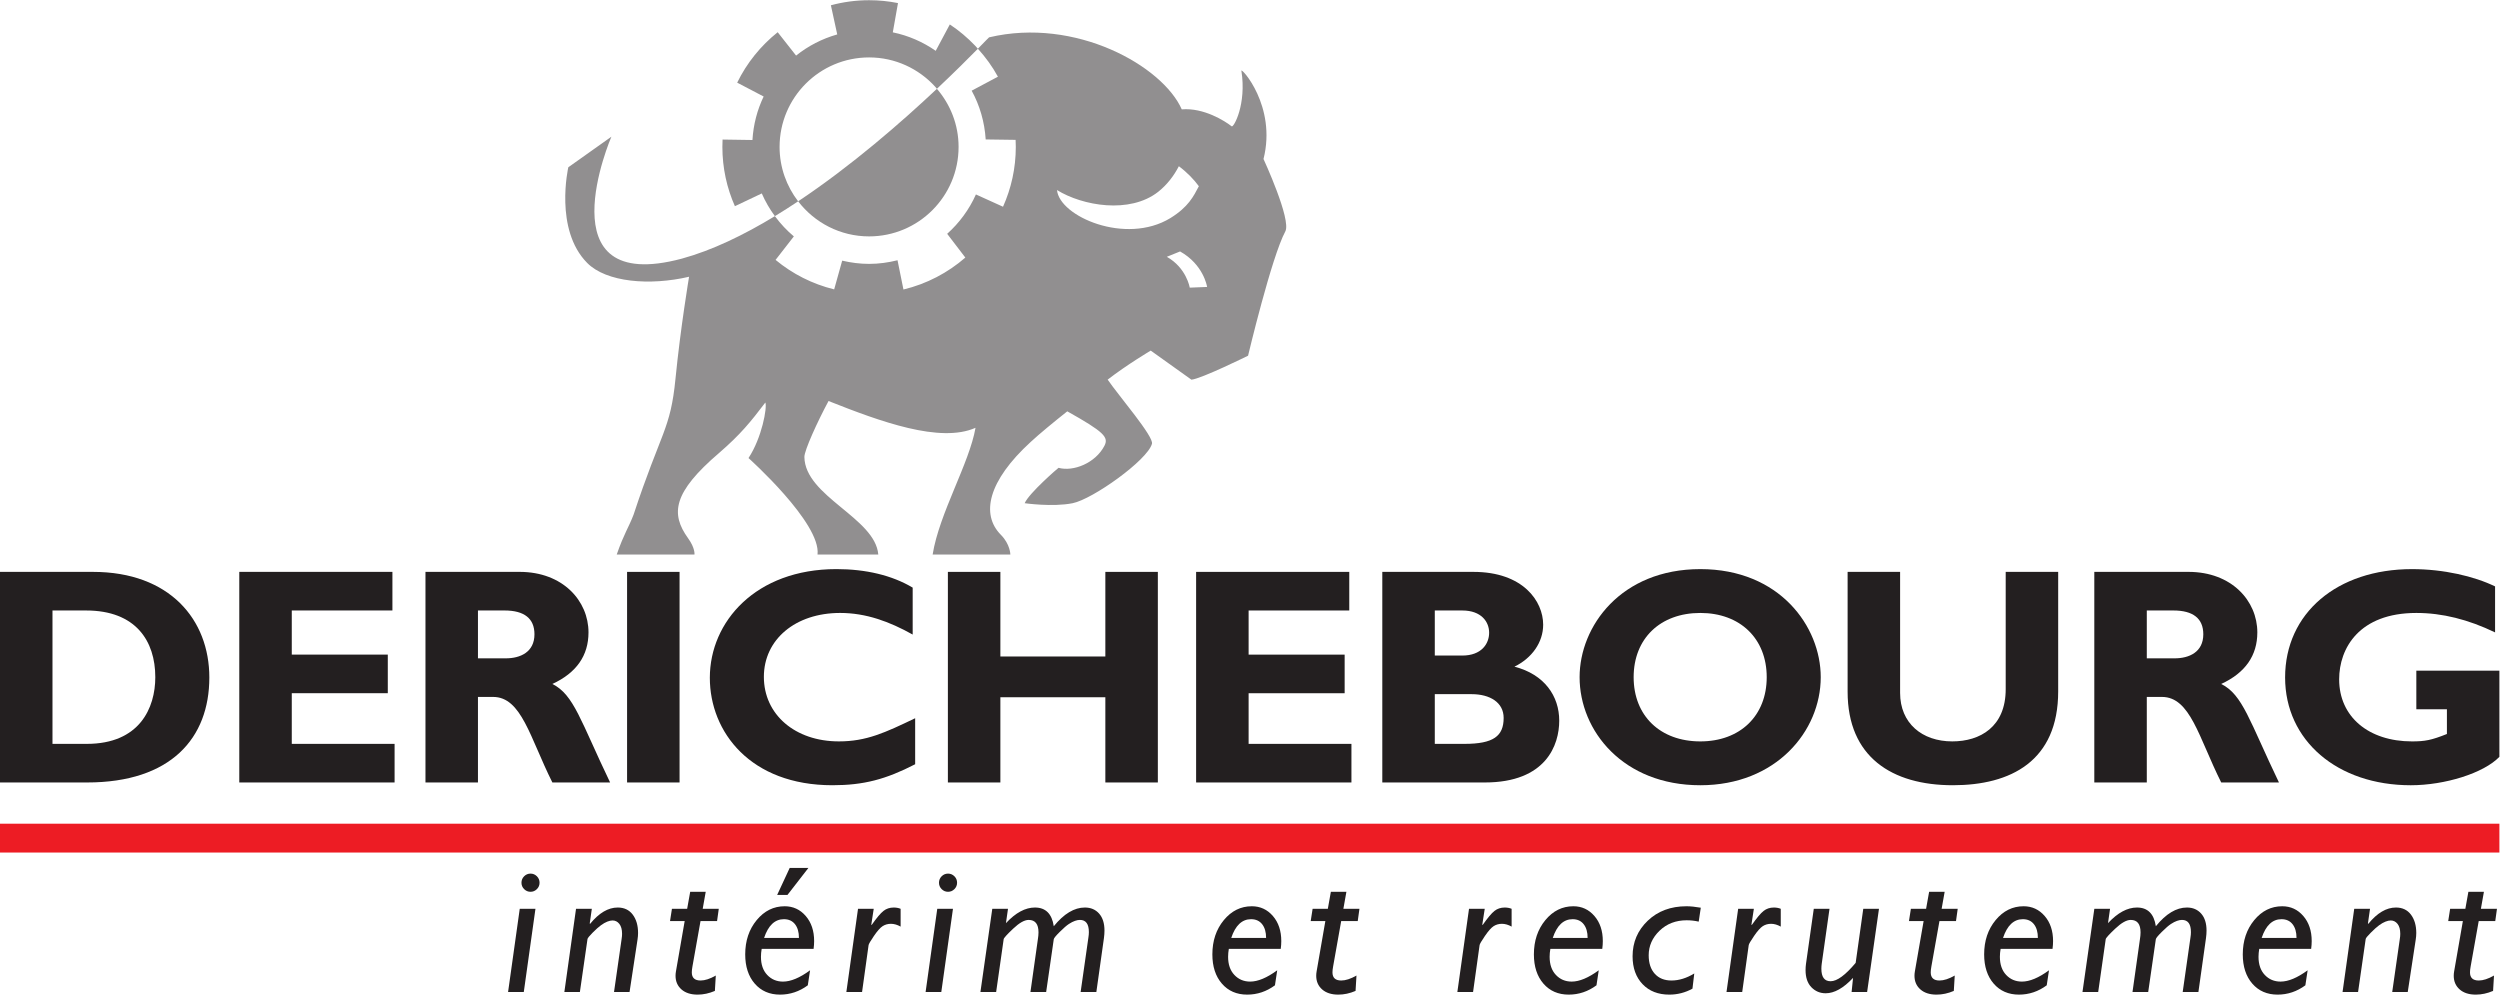<?xml version="1.0" encoding="UTF-8" standalone="no"?>
<svg
   xmlns:dc="http://purl.org/dc/elements/1.1/"
   xmlns:cc="http://creativecommons.org/ns#"
   xmlns:rdf="http://www.w3.org/1999/02/22-rdf-syntax-ns#"
   xmlns:svg="http://www.w3.org/2000/svg"
   xmlns="http://www.w3.org/2000/svg"
   xmlns:sodipodi="http://sodipodi.sourceforge.net/DTD/sodipodi-0.dtd"
   xmlns:inkscape="http://www.inkscape.org/namespaces/inkscape"
   version="1.1"
   id="svg2"
   xml:space="preserve"
   width="377.8"
   height="150.307"
   viewBox="0 0 377.8 150.307"
   sodipodi:docname="DERICHEBOURG-interim (1).eps"><defs
     id="defs6" /><sodipodi:namedview
     pagecolor="#ffffff"
     bordercolor="#666666"
     borderopacity="1"
     objecttolerance="10"
     gridtolerance="10"
     guidetolerance="10"
     inkscape:pageopacity="0"
     inkscape:pageshadow="2"
     inkscape:window-width="640"
     inkscape:window-height="480"
     id="namedview4" /><g
     id="g10"
     inkscape:groupmode="layer"
     inkscape:label="ink_ext_XXXXXX"
     transform="matrix(1.333,0,0,-1.333,0,150.307)"><g
       id="g12"
       transform="scale(0.1)"><path
         d="m 0,161.078 h 2833.53 v 32.695 H 0 v -32.695"
         style="fill:#ed1c24;fill-opacity:1;fill-rule:nonzero;stroke:none"
         id="path14" /><path
         d="m 59.5,284.27 h 38.859 c 59.86,0 77.7,40.621 77.7,75.621 0,40.937 -22.047,75.597 -78.411,75.597 H 59.5 Z m 45.852,194.98 C 192.52,479.25 237.32,425 237.32,359.527 237.32,290.922 193.922,240.512 98.711,240.512 H 0 V 479.25 h 105.352"
         style="fill:#231f20;fill-opacity:1;fill-rule:nonzero;stroke:none"
         id="path16" /><path
         d="M 447.34,240.512 H 271.27 V 479.25 H 444.879 V 435.488 H 330.781 v -50.039 h 108.86 V 341.68 H 330.781 V 284.27 H 447.34 v -43.758"
         style="fill:#231f20;fill-opacity:1;fill-rule:nonzero;stroke:none"
         id="path18" /><path
         d="m 541.852,381.238 h 31.507 c 16.45,0 32.551,7 32.551,27.301 0,17.859 -11.551,26.961 -33.949,26.961 h -30.109 z m 47.25,98.024 c 49.019,0 78.07,-32.903 78.07,-68.614 0,-26.25 -13.66,-45.859 -40.961,-58.457 24.508,-12.25 31.848,-41.671 65.461,-111.671 h -65.461 c -25.551,51.109 -35,96.968 -67.211,96.968 H 541.852 V 240.52 h -59.5 v 238.742 h 106.75"
         style="fill:#231f20;fill-opacity:1;fill-rule:nonzero;stroke:none"
         id="path20" /><path
         d="m 710.91,240.512 h 59.5 V 479.25 h -59.5 V 240.512"
         style="fill:#231f20;fill-opacity:1;fill-rule:nonzero;stroke:none"
         id="path22" /><path
         d="m 1037.5,261.18 c -33.26,-17.16 -58.461,-23.801 -93.82,-23.801 -92.75,0 -138.95,60.191 -138.95,121.812 0,63.7 52.149,123.207 143.508,123.207 33.262,0 63.012,-6.988 86.452,-21 v -53.199 c -26.24,14.692 -52.838,24.5 -82.249,24.5 -50.75,0 -86.453,-30.121 -86.453,-72.461 0,-42.707 35.34,-73.16 85.051,-73.16 31.152,0 52.161,9.801 86.461,26.262 v -52.16"
         style="fill:#231f20;fill-opacity:1;fill-rule:nonzero;stroke:none"
         id="path24" /><path
         d="m 1312.63,240.512 h -59.51 v 96.617 H 1134.11 V 240.512 H 1074.6 V 479.25 h 59.51 v -95.922 h 119.01 v 95.922 h 59.51 V 240.512"
         style="fill:#231f20;fill-opacity:1;fill-rule:nonzero;stroke:none"
         id="path26" /><path
         d="M 1532.1,240.512 H 1356.02 V 479.25 h 173.63 V 435.488 H 1415.53 V 385.449 H 1524.4 V 341.68 h -108.87 v -57.41 h 116.57 v -43.758"
         style="fill:#231f20;fill-opacity:1;fill-rule:nonzero;stroke:none"
         id="path28" /><path
         d="m 1626.6,284.27 h 33.6 c 32.9,0 44.46,8.761 44.46,29.421 0,17.489 -15.4,26.938 -36.4,26.938 h -41.66 z m 0,100.121 h 31.15 c 21.71,0 30.46,13.289 30.46,25.898 0,12.262 -8.75,25.199 -30.46,25.199 h -31.15 z m 43.76,94.859 c 56.35,0 79.1,-33.25 79.1,-59.859 0,-19.95 -12.6,-37.793 -32.55,-47.602 33.95,-8.75 50.76,-33.258 50.76,-61.269 0,-27.29 -14.7,-70.008 -84.36,-70.008 H 1567.09 V 479.25 h 103.27"
         style="fill:#231f20;fill-opacity:1;fill-rule:nonzero;stroke:none"
         id="path30" /><path
         d="m 1927.63,432.691 c -45.5,0 -75.6,-29.062 -75.6,-72.812 0,-43.758 30.1,-72.809 75.6,-72.809 45.15,0 75.27,29.051 75.27,72.809 0,43.75 -30.12,72.812 -75.27,72.812 z m 0,-195.32 c -87.52,0 -136.86,61.598 -136.86,122.508 0,57.75 46.9,122.512 136.86,122.512 89.97,0 136.51,-65.102 136.51,-122.512 0,-61.258 -50.74,-122.508 -136.51,-122.508"
         style="fill:#231f20;fill-opacity:1;fill-rule:nonzero;stroke:none"
         id="path32" /><path
         d="M 2333.33,479.25 V 343.781 c 0,-79.109 -53.91,-106.402 -119.37,-106.402 -69.3,0 -119.35,32.199 -119.35,106.051 v 135.82 h 59.51 V 342.039 c 0,-34.32 24.84,-54.961 59.15,-54.961 31.51,0 60.56,16.453 60.56,59.16 V 479.25 h 59.5"
         style="fill:#231f20;fill-opacity:1;fill-rule:nonzero;stroke:none"
         id="path34" /><path
         d="m 2433.79,381.238 h 31.5 c 16.46,0 32.56,7 32.56,27.301 0,17.859 -11.55,26.961 -33.95,26.961 h -30.11 z m 47.25,98.024 c 49.01,0 78.06,-32.903 78.06,-68.614 0,-26.25 -13.65,-45.859 -40.95,-58.457 24.5,-12.25 31.85,-41.671 65.46,-111.671 h -65.46 c -25.55,51.109 -35.01,96.968 -67.21,96.968 h -17.15 V 240.52 h -59.51 v 238.742 h 106.76"
         style="fill:#231f20;fill-opacity:1;fill-rule:nonzero;stroke:none"
         id="path36" /><path
         d="m 2828.62,410.641 c -30.45,14.687 -59.85,22.05 -89.26,22.05 -64.75,0 -87.5,-39.91 -87.5,-75.25 0,-42.363 33.24,-70.371 82.6,-70.371 14.71,0 22.05,1.399 39.57,8.41 v 28 h -34.67 v 43.75 h 94.16 v -97.66 c -17.85,-18.558 -61.96,-32.203 -100.46,-32.203 -83.32,0 -142.47,50.762 -142.47,122.16 0,72.813 58.81,122.864 143.87,122.864 35.7,0 70.35,-8.032 94.16,-19.59 v -52.16"
         style="fill:#231f20;fill-opacity:1;fill-rule:nonzero;stroke:none"
         id="path38" /><path
         d="m 904.949,899.219 c 18.551,-24.071 47.602,-39.629 80.332,-39.629 56.019,0 101.449,45.43 101.449,101.461 0,25.187 -9.33,48.119 -24.57,65.859 -40.15,-37.801 -96.82,-87.25 -157.308,-127.562 0.046,-0.028 0.07,-0.078 0.097,-0.129"
         style="fill:#918f90;fill-opacity:1;fill-rule:nonzero;stroke:none"
         id="path40" /><path
         d="m 1348.83,801.488 c -0.08,0.223 -3.78,22.461 -26.02,34.961 l 15.02,6.082 c 26.39,-14.801 30.48,-39.211 30.66,-40.25 z m -150.52,110.641 c 28.87,-17.899 82.47,-27.34 114.71,-2 10.11,8.012 17.81,18.18 23.43,29.019 9.52,-7.089 17.39,-15.41 22.67,-22.679 -6.02,-11.481 -11.92,-23.598 -32.35,-36.168 -50.63,-30.852 -125.8,2.008 -128.46,31.828 z m 234.11,35.191 c 15.17,60.17 -25.74,104.4 -25.07,100.03 5.99,-38.12 -8.83,-64.67 -11.02,-62.991 -7.58,6 -31.59,21.301 -56.6,19.241 -21.66,49.14 -120.37,104.89 -218.45,81.64 -0.2,-0.04 -4.73,-4.81 -12.67,-12.89 8.73,-9.63 16.43,-20.21 22.72,-31.71 l -29.77,-15.85 c 9.11,-16.58 14.64,-35.36 15.9,-55.29 l 33.91,-0.48 c 0.14,-2.641 0.22,-5.301 0.22,-7.981 0,-24.16 -5.21,-47.09 -14.48,-67.828 l -30.73,13.93 c -7.63,-17.121 -18.81,-32.282 -32.59,-44.629 l 20.59,-26.934 c -19.82,-17.226 -43.74,-29.859 -70.16,-36.207 l -6.72,33.168 c -10.34,-2.59 -21.09,-4.117 -32.219,-4.117 -10.519,0 -20.722,1.367 -30.511,3.668 l -9.09,-32.57 c -24.789,6.058 -47.391,17.64 -66.43,33.421 l 20.719,26.637 c -7.91,6.652 -15,14.231 -21.18,22.531 -0.09,0.141 -0.18,0.301 -0.289,0.442 -35.27,-21.422 -71.199,-38.789 -105.371,-48.141 -158.07,-42.449 -80.008,138.199 -80.008,138.199 l -48.832,-34.648 c 0,0 -16.211,-70.539 21.402,-108.481 21.758,-21.968 71.008,-26.039 115.5,-15.64 0,0 -9.679,-57.621 -15.402,-115.578 -5.66,-57.973 -16.211,-59.242 -47.48,-154.051 -5.661,-14.84 -10.797,-21.289 -19.129,-45.281 h 88.148 c 0,0 0.942,7.148 -7.308,18.531 -19.872,27.629 -17.391,51.66 35.371,96.75 24.23,20.98 35.519,35 52.281,57.059 2.226,-5.758 -3.961,-40.051 -19.094,-62.969 0,0 82.453,-73.77 78.242,-109.371 h 68.879 c -3.429,41.621 -83.258,65.89 -83.777,110.648 -0.07,7.344 14.808,40.043 27.379,63.371 58.859,-23.379 126.599,-48.121 166.629,-30.359 -7,-40.36 -41.12,-96.879 -48.61,-143.66 h 88.11 c 0,0 -0.12,11.672 -10.79,22.379 -22.87,23.14 -14.65,60.902 33.94,105.332 9.96,9.211 25.08,21.64 41.37,34.621 41.79,-23.434 47.15,-29.313 42.13,-39.071 -10.22,-19.703 -35.33,-29.582 -52.02,-24.972 -0.21,0.07 -33.59,-28.739 -38.39,-40.117 0,0 31.62,-4.563 54.37,0 22.73,4.558 84.8,48.757 89.91,67.32 2.49,7.988 -37.79,54.598 -50.19,72.777 21.62,16.789 48.81,32.91 48.81,32.91 l 46.16,-32.98 c 11.62,1.199 64.19,27.199 64.19,27.199 0,0 26.64,112.051 42.23,140.91 7.1,13.25 -24.73,82.082 -24.73,82.082"
         style="fill:#918f90;fill-opacity:1;fill-rule:nonzero;stroke:none"
         id="path42" /><path
         d="m 883.801,961.051 c 0,56.019 45.437,101.439 101.469,101.439 29.66,0 56.26,-12.8 74.82,-33.09 0.72,-0.8 1.37,-1.67 2.07,-2.49 20.23,19.03 36.21,35.02 46.45,45.44 -1.04,1.13 -2.02,2.3 -3.07,3.41 -8.64,9.05 -18.25,17.17 -28.75,24.12 l -15.98,-29.92 c -14.41,10.02 -30.87,17.29 -48.65,20.95 l 5.87,33.18 c -10.6,2.12 -21.542,3.25 -32.76,3.25 -14.989,0 -29.489,-2.02 -43.301,-5.73 l 7.191,-33.06 c -17.23,-4.87 -33.039,-13.09 -46.648,-23.99 l -20.852,26.51 c -19.23,-15.35 -35.012,-34.85 -45.922,-57.19 l 30,-15.71 c -7.226,-15.08 -11.66,-31.721 -12.687,-49.311 l -33.879,0.52 c -0.133,-2.758 -0.211,-5.527 -0.211,-8.34 0,-23.93 5.098,-46.648 14.187,-67.211 l 30.481,14.473 c 3.973,-9.192 9.012,-17.789 14.859,-25.75 8.852,5.359 17.641,11 26.352,16.801 -13.141,17.117 -21.039,38.457 -21.039,61.699"
         style="fill:#918f90;fill-opacity:1;fill-rule:nonzero;stroke:none"
         id="path44" /><path
         d="m 591.18,126.84 c 0,2.867 1.008,5.308 3.023,7.328 2.016,2.012 4.43,3.02 7.231,3.02 2.804,0 5.211,-1.008 7.23,-3.02 2.012,-2.02 3.024,-4.461 3.024,-7.328 0,-2.809 -1.012,-5.219 -3.024,-7.231 -2.019,-2.019 -4.426,-3.031 -7.23,-3.031 -2.801,0 -5.215,1.012 -7.231,3.031 -2.015,2.012 -3.023,4.422 -3.023,7.231 z M 607.039,97.301 593.813,2.969 H 576.004 L 589.23,97.301 h 17.809"
         style="fill:#231f20;fill-opacity:1;fill-rule:nonzero;stroke:none"
         id="path46" /><path
         d="m 670.949,97.301 -2.394,-16.691 0.476,-0.328 c 10.051,12.309 20.469,18.457 31.27,18.457 7.316,0 12.988,-2.688 17.023,-8.047 4.031,-5.371 6.047,-12.293 6.047,-20.77 0,-2.391 -0.203,-4.883 -0.613,-7.481 L 713.715,2.969 h -17.613 l 8.613,60.09 c 0.344,2.113 0.512,4.062 0.512,5.852 0,4.918 -1.028,8.668 -3.086,11.262 -2.055,2.598 -4.621,3.906 -7.707,3.906 -1.786,0 -3.789,-0.449 -6.016,-1.34 -2.227,-0.887 -4.609,-2.25 -7.145,-4.098 -2.539,-1.84 -5.675,-4.641 -9.41,-8.402 -3.734,-3.758 -5.679,-6.149 -5.828,-7.18 L 657.41,2.969 h -17.601 l 13.226,94.332 h 17.914"
         style="fill:#231f20;fill-opacity:1;fill-rule:nonzero;stroke:none"
         id="path48" /><path
         d="M 814.867,97.301 812.922,83.359 H 794.164 L 784.992,31.789 C 784.516,29.191 784.281,27 784.281,25.219 784.281,19.059 787.59,16 794.23,16 c 4.934,0 10.684,1.871 17.258,5.629 L 810.453,4.199 C 803.891,1.398 797.367,0 790.871,0 783.148,0 777.043,1.961 772.57,5.891 768.09,9.82 765.852,15 765.852,21.422 c 0,1.578 0.148,3.188 0.441,4.84 l 9.91,57.098 h -16.609 l 2.168,13.941 h 17.254 l 3.449,19.277 h 17.605 l -3.425,-19.277 h 18.222"
         style="fill:#231f20;fill-opacity:1;fill-rule:nonzero;stroke:none"
         id="path50" /><path
         d="m 895.285,143.652 h 21.223 l -23.789,-30.664 h -11.68 z M 866.242,64.289 h 39.504 c 0,6.562 -1.484,11.73 -4.465,15.531 -2.976,3.789 -7.168,5.691 -12.566,5.691 -10.266,0 -17.754,-7.07 -22.473,-21.223 z m 52.121,-36.711 -2.57,-17.02 C 906.223,3.512 895.727,0 884.32,0 c -11.894,0 -21.457,4.148 -28.664,12.449 -7.215,8.312 -10.82,19.371 -10.82,33.172 0,15.379 4.328,28.32 12.969,38.809 8.652,10.5 19.23,15.742 31.738,15.742 9.57,0 17.531,-3.672 23.898,-11.024 6.348,-7.34 9.532,-16.84 9.532,-28.449 0,-2.871 -0.207,-5.82 -0.618,-8.828 H 863.5 c -0.547,-3.141 -0.82,-6.152 -0.82,-9.02 0,-8.68 2.371,-15.531 7.129,-20.562 4.746,-5.02 10.711,-7.527 17.89,-7.527 8.75,0 18.965,4.27 30.664,12.816"
         style="fill:#231f20;fill-opacity:1;fill-rule:nonzero;stroke:none"
         id="path52" /><path
         d="m 990.531,97.301 -2.765,-17.949 0.41,-0.41 c 5.605,8.008 10.058,13.309 13.344,15.898 3.28,2.602 7.18,3.898 11.7,3.898 2.8,0 5.41,-0.477 7.8,-1.438 V 77.109 c -3.76,2.109 -7.42,3.172 -10.98,3.172 -3.49,0 -6.61,-0.871 -9.34,-2.609 -2.739,-1.742 -6.059,-5.473 -9.954,-11.184 -3.906,-5.707 -5.918,-9.18 -6.055,-10.41 L 977.309,2.969 h -17.813 l 13.223,94.332 h 17.812"
         style="fill:#231f20;fill-opacity:1;fill-rule:nonzero;stroke:none"
         id="path54" /><path
         d="m 1064.52,126.84 c 0,2.867 1,5.308 3.01,7.328 2.02,2.012 4.43,3.02 7.24,3.02 2.79,0 5.2,-1.008 7.23,-3.02 2.01,-2.02 3.02,-4.461 3.02,-7.328 0,-2.809 -1.01,-5.219 -3.02,-7.231 -2.03,-2.019 -4.44,-3.031 -7.23,-3.031 -2.81,0 -5.22,1.012 -7.24,3.031 -2.01,2.012 -3.01,4.422 -3.01,7.231 z m 15.85,-29.539 -13.23,-94.332 h -17.8 l 13.22,94.332 h 17.81"
         style="fill:#231f20;fill-opacity:1;fill-rule:nonzero;stroke:none"
         id="path56" /><path
         d="m 1142.75,97.301 -2.33,-16.281 c 10.99,11.809 21.94,17.719 32.85,17.719 12.14,0 19.26,-7.078 21.38,-21.219 11.48,14.141 23.22,21.219 35.26,21.219 6.69,0 12.07,-2.289 16.13,-6.867 4.06,-4.582 6.09,-11 6.09,-19.27 0,-2.602 -0.2,-5.441 -0.61,-8.512 l -8.6,-61.121 h -17.82 l 8.83,61.93 c 0.33,2.121 0.51,4.102 0.51,5.953 0,9.226 -3.38,13.84 -10.16,13.84 -1.71,0 -3.58,-0.352 -5.63,-1.082 -2.05,-0.711 -4.35,-1.891 -6.87,-3.531 -2.53,-1.637 -5.97,-4.609 -10.31,-8.93 -4.34,-4.297 -6.61,-7.07 -6.82,-8.297 l -8.64,-59.883 h -17.81 l 8.4,59.68 c 0.48,2.941 0.73,5.562 0.73,7.902 0,9.43 -3.72,14.141 -11.16,14.141 -4.71,0 -10.56,-3.293 -17.55,-9.902 -7,-6.598 -10.59,-10.578 -10.78,-11.949 l -8.53,-59.871 h -17.82 l 13.44,94.332 h 17.82"
         style="fill:#231f20;fill-opacity:1;fill-rule:nonzero;stroke:none"
         id="path58" /><path
         d="m 1395.84,64.289 h 39.51 c 0,6.562 -1.49,11.73 -4.47,15.531 -2.98,3.789 -7.17,5.691 -12.57,5.691 -10.26,0 -17.75,-7.07 -22.47,-21.223 z m 52.12,-36.711 -2.57,-17.02 C 1435.82,3.512 1425.33,0 1413.92,0 c -11.9,0 -21.46,4.148 -28.66,12.449 -7.22,8.312 -10.82,19.371 -10.82,33.172 0,15.379 4.32,28.32 12.97,38.809 8.65,10.5 19.22,15.742 31.73,15.742 9.57,0 17.53,-3.672 23.9,-11.024 6.35,-7.34 9.53,-16.84 9.53,-28.449 0,-2.871 -0.2,-5.82 -0.61,-8.828 h -58.86 c -0.55,-3.141 -0.82,-6.152 -0.82,-9.02 0,-8.68 2.37,-15.531 7.13,-20.562 4.74,-5.02 10.71,-7.527 17.89,-7.527 8.75,0 18.96,4.27 30.66,12.816"
         style="fill:#231f20;fill-opacity:1;fill-rule:nonzero;stroke:none"
         id="path60" /><path
         d="m 1541.18,97.301 -1.94,-13.941 h -18.76 l -9.17,-51.57 c -0.48,-2.598 -0.71,-4.789 -0.71,-6.57 0,-6.16 3.31,-9.219 9.95,-9.219 4.93,0 10.68,1.871 17.26,5.629 L 1536.77,4.199 C 1530.21,1.398 1523.68,0 1517.19,0 c -7.72,0 -13.83,1.961 -18.3,5.891 -4.48,3.93 -6.72,9.109 -6.72,15.531 0,1.578 0.15,3.188 0.44,4.84 l 9.91,57.098 h -16.61 l 2.18,13.941 h 17.25 l 3.44,19.277 h 17.61 l -3.43,-19.277 h 18.22"
         style="fill:#231f20;fill-opacity:1;fill-rule:nonzero;stroke:none"
         id="path62" /><path
         d="m 1683.22,97.301 -2.77,-17.949 0.41,-0.41 c 5.61,8.008 10.06,13.309 13.34,15.898 3.28,2.602 7.19,3.898 11.7,3.898 2.8,0 5.41,-0.477 7.8,-1.438 V 77.109 c -3.76,2.109 -7.42,3.172 -10.97,3.172 -3.5,0 -6.61,-0.871 -9.35,-2.609 -2.73,-1.742 -6.05,-5.473 -9.95,-11.184 -3.91,-5.707 -5.92,-9.18 -6.05,-10.41 l -7.39,-53.109 h -17.81 l 13.22,94.332 h 17.82"
         style="fill:#231f20;fill-opacity:1;fill-rule:nonzero;stroke:none"
         id="path64" /><path
         d="m 1760.35,64.289 h 39.51 c 0,6.562 -1.49,11.73 -4.47,15.531 -2.97,3.789 -7.16,5.691 -12.56,5.691 -10.27,0 -17.76,-7.07 -22.48,-21.223 z m 52.12,-36.711 -2.56,-17.02 C 1800.34,3.512 1789.84,0 1778.43,0 c -11.89,0 -21.45,4.148 -28.66,12.449 -7.22,8.312 -10.82,19.371 -10.82,33.172 0,15.379 4.32,28.32 12.97,38.809 8.65,10.5 19.23,15.742 31.74,15.742 9.57,0 17.52,-3.672 23.89,-11.024 6.35,-7.34 9.53,-16.84 9.53,-28.449 0,-2.871 -0.2,-5.82 -0.61,-8.828 h -58.86 c -0.55,-3.141 -0.82,-6.152 -0.82,-9.02 0,-8.68 2.37,-15.531 7.13,-20.562 4.75,-5.02 10.71,-7.527 17.89,-7.527 8.75,0 18.96,4.27 30.66,12.816"
         style="fill:#231f20;fill-opacity:1;fill-rule:nonzero;stroke:none"
         id="path66" /><path
         d="M 1920.77,23.98 1918.72,6.762 C 1910.52,2.25 1901.76,0 1892.47,0 c -12.65,0 -22.75,3.941 -30.3,11.84 -7.56,7.899 -11.34,18.43 -11.34,31.641 0,15.91 5.74,29.348 17.18,40.289 11.46,10.941 26.1,16.402 43.94,16.402 4.51,0 9.91,-0.543 16.21,-1.641 l -2.37,-15.793 c -4.44,1.031 -8.99,1.543 -13.63,1.543 -12.38,0 -22.64,-3.973 -30.82,-11.902 -8.16,-7.93 -12.24,-17.188 -12.24,-27.777 0,-8.891 2.3,-15.883 6.91,-20.973 4.62,-5.098 10.92,-7.629 18.92,-7.629 8.47,0 17.09,2.648 25.84,7.981"
         style="fill:#231f20;fill-opacity:1;fill-rule:nonzero;stroke:none"
         id="path68" /><path
         d="m 1988.33,97.301 -2.76,-17.949 0.41,-0.41 c 5.61,8.008 10.06,13.309 13.34,15.898 3.28,2.602 7.19,3.898 11.7,3.898 2.8,0 5.41,-0.477 7.8,-1.438 V 77.109 c -3.76,2.109 -7.42,3.172 -10.97,3.172 -3.5,0 -6.62,-0.871 -9.35,-2.609 -2.73,-1.742 -6.06,-5.473 -9.95,-11.184 -3.91,-5.707 -5.92,-9.18 -6.06,-10.41 l -7.38,-53.109 h -17.81 l 13.22,94.332 h 17.81"
         style="fill:#231f20;fill-opacity:1;fill-rule:nonzero;stroke:none"
         id="path70" /><path
         d="M 2130.17,97.301 2116.73,2.969 h -17.6 l 1.64,15.992 C 2089.9,7.34 2079.54,1.531 2069.7,1.531 c -6.36,0 -11.74,2.277 -16.15,6.82 -4.41,4.547 -6.61,11.02 -6.61,19.43 0,2.391 0.16,4.82 0.51,7.277 l 8.81,62.242 h 17.83 l -8.81,-62.23 c -0.29,-2.051 -0.41,-3.969 -0.41,-5.742 0,-9.449 3.48,-14.156 10.46,-14.156 7.31,0 16.78,6.938 28.41,20.816 l 8.62,61.312 h 17.81"
         style="fill:#231f20;fill-opacity:1;fill-rule:nonzero;stroke:none"
         id="path72" /><path
         d="m 2219.43,97.301 -1.95,-13.941 h -18.76 l -9.17,-51.57 c -0.47,-2.598 -0.71,-4.789 -0.71,-6.57 0,-6.16 3.31,-9.219 9.95,-9.219 4.93,0 10.69,1.871 17.26,5.629 L 2215.01,4.199 C 2208.45,1.398 2201.93,0 2195.43,0 c -7.72,0 -13.83,1.961 -18.3,5.891 -4.48,3.93 -6.72,9.109 -6.72,15.531 0,1.578 0.15,3.188 0.44,4.84 l 9.92,57.098 h -16.62 l 2.18,13.941 h 17.25 l 3.44,19.277 h 17.61 l -3.43,-19.277 h 18.23"
         style="fill:#231f20;fill-opacity:1;fill-rule:nonzero;stroke:none"
         id="path74" /><path
         d="m 2270.8,64.289 h 39.51 c 0,6.562 -1.49,11.73 -4.47,15.531 -2.98,3.789 -7.16,5.691 -12.57,5.691 -10.26,0 -17.75,-7.07 -22.47,-21.223 z m 52.12,-36.711 -2.57,-17.02 C 2310.78,3.512 2300.29,0 2288.88,0 c -11.89,0 -21.45,4.148 -28.66,12.449 -7.22,8.312 -10.82,19.371 -10.82,33.172 0,15.379 4.32,28.32 12.97,38.809 8.65,10.5 19.23,15.742 31.73,15.742 9.58,0 17.53,-3.672 23.9,-11.024 6.35,-7.34 9.53,-16.84 9.53,-28.449 0,-2.871 -0.2,-5.82 -0.61,-8.828 h -58.86 c -0.55,-3.141 -0.82,-6.152 -0.82,-9.02 0,-8.68 2.37,-15.531 7.13,-20.562 4.74,-5.02 10.71,-7.527 17.89,-7.527 8.75,0 18.96,4.27 30.66,12.816"
         style="fill:#231f20;fill-opacity:1;fill-rule:nonzero;stroke:none"
         id="path76" /><path
         d="m 2392.13,97.301 -2.32,-16.281 c 10.98,11.809 21.93,17.719 32.84,17.719 12.15,0 19.27,-7.078 21.39,-21.219 11.47,14.141 23.22,21.219 35.25,21.219 6.69,0 12.07,-2.289 16.13,-6.867 4.07,-4.582 6.1,-11 6.1,-19.27 0,-2.602 -0.21,-5.441 -0.62,-8.512 l -8.59,-61.121 h -17.82 l 8.82,61.93 c 0.34,2.121 0.51,4.102 0.51,5.953 0,9.226 -3.38,13.84 -10.15,13.84 -1.71,0 -3.59,-0.352 -5.64,-1.082 -2.05,-0.711 -4.35,-1.891 -6.86,-3.531 -2.53,-1.637 -5.97,-4.609 -10.32,-8.93 -4.33,-4.297 -6.61,-7.07 -6.81,-8.297 l -8.65,-59.883 h -17.81 l 8.41,59.68 c 0.48,2.941 0.72,5.562 0.72,7.902 0,9.43 -3.72,14.141 -11.16,14.141 -4.71,0 -10.56,-3.293 -17.55,-9.902 -6.99,-6.598 -10.58,-10.578 -10.78,-11.949 l -8.53,-59.871 h -17.82 l 13.44,94.332 h 17.82"
         style="fill:#231f20;fill-opacity:1;fill-rule:nonzero;stroke:none"
         id="path78" /><path
         d="m 2564.01,64.289 h 39.5 c 0,6.562 -1.49,11.73 -4.46,15.531 -2.98,3.789 -7.17,5.691 -12.57,5.691 -10.27,0 -17.76,-7.07 -22.47,-21.223 z m 52.12,-36.711 -2.57,-17.02 C 2603.99,3.512 2593.49,0 2582.08,0 c -11.89,0 -21.45,4.148 -28.66,12.449 -7.22,8.312 -10.82,19.371 -10.82,33.172 0,15.379 4.33,28.32 12.97,38.809 8.65,10.5 19.23,15.742 31.74,15.742 9.57,0 17.53,-3.672 23.89,-11.024 6.35,-7.34 9.54,-16.84 9.54,-28.449 0,-2.871 -0.21,-5.82 -0.62,-8.828 h -58.86 c -0.54,-3.141 -0.82,-6.152 -0.82,-9.02 0,-8.68 2.38,-15.531 7.13,-20.562 4.75,-5.02 10.71,-7.527 17.89,-7.527 8.75,0 18.97,4.27 30.67,12.816"
         style="fill:#231f20;fill-opacity:1;fill-rule:nonzero;stroke:none"
         id="path80" /><path
         d="m 2686.86,97.301 -2.39,-16.691 0.47,-0.328 c 10.05,12.309 20.47,18.457 31.27,18.457 7.32,0 12.99,-2.688 17.03,-8.047 4.03,-5.371 6.05,-12.293 6.05,-20.77 0,-2.391 -0.2,-4.883 -0.61,-7.481 l -9.06,-59.473 h -17.6 l 8.61,60.09 c 0.34,2.113 0.52,4.062 0.52,5.852 0,4.918 -1.04,8.668 -3.09,11.262 -2.06,2.598 -4.63,3.906 -7.71,3.906 -1.79,0 -3.79,-0.449 -6.02,-1.34 -2.23,-0.887 -4.61,-2.25 -7.15,-4.098 -2.53,-1.84 -5.67,-4.641 -9.4,-8.402 -3.74,-3.758 -5.69,-6.149 -5.83,-7.18 l -8.63,-60.09 h -17.6 l 13.23,94.332 h 17.91"
         style="fill:#231f20;fill-opacity:1;fill-rule:nonzero;stroke:none"
         id="path82" /><path
         d="m 2830.77,97.301 -1.94,-13.941 h -18.76 l -9.17,-51.57 c -0.48,-2.598 -0.71,-4.789 -0.71,-6.57 0,-6.16 3.31,-9.219 9.95,-9.219 4.93,0 10.68,1.871 17.26,5.629 L 2826.36,4.199 C 2819.8,1.398 2813.27,0 2806.78,0 c -7.72,0 -13.83,1.961 -18.3,5.891 -4.48,3.93 -6.72,9.109 -6.72,15.531 0,1.578 0.15,3.188 0.44,4.84 l 9.91,57.098 h -16.61 l 2.18,13.941 h 17.25 l 3.44,19.277 h 17.61 l -3.43,-19.277 h 18.22"
         style="fill:#231f20;fill-opacity:1;fill-rule:nonzero;stroke:none"
         id="path84" /></g></g></svg>
